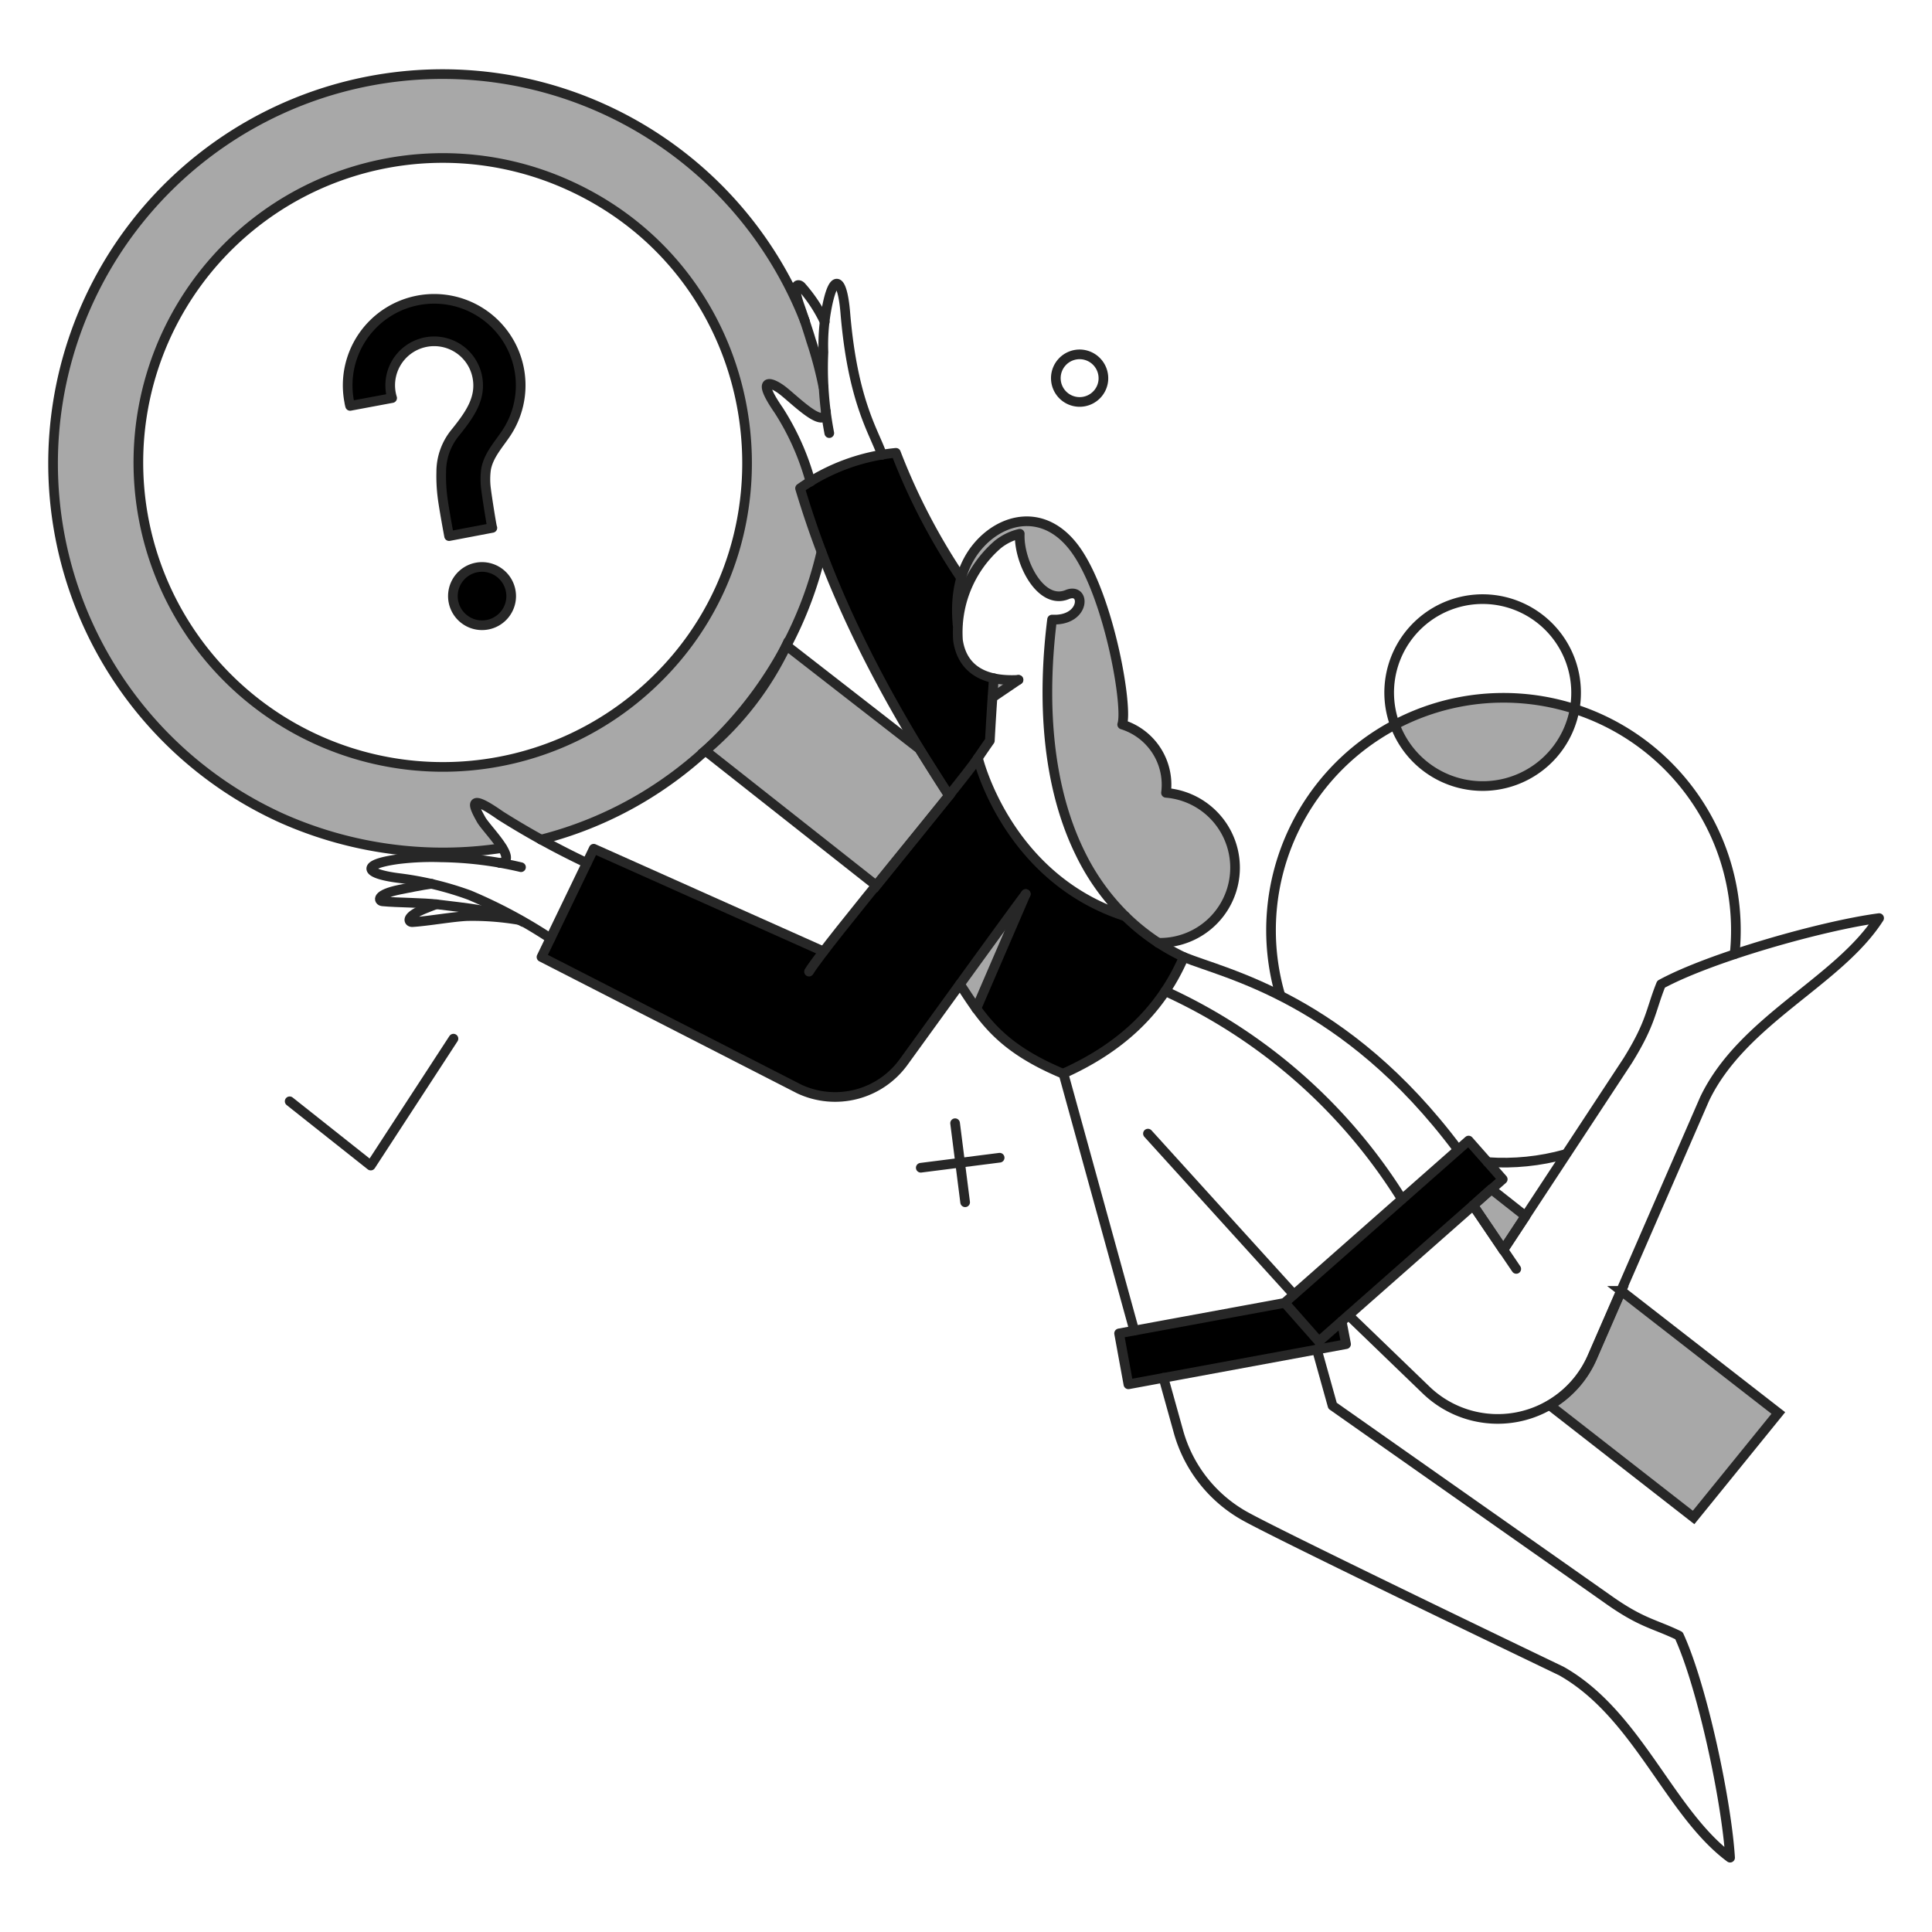 <svg xmlns="http://www.w3.org/2000/svg" fill="none" viewBox="-0.5 -0.5 200 200" id="Searching--Streamline-Bangalore" height="200" width="200"><desc>Searching Streamline Illustration: https://streamlinehq.com</desc><g id="Interface-Searching-01"><g id="color 2"><path id="Vector" fill="#000000" d="M115.99 94.355c-12.305 -3.969 -15.255 -16.39 -15.255 -16.39a64.695 64.695 0 0 0 1.21 -1.791l0.398 -6.408c-6.428 -1.777 -2.779 -9.604 -2.779 -9.604a70.526 70.526 0 0 1 -7.335 -13.781 20.833 20.833 0 0 0 -9.925 3.667c2.457 8.202 6.606 18.328 15.422 31.819 -3.794 4.736 -9.987 12.225 -12.97 16.119l-23.78 -10.646 -5.421 11.212 26.692 13.667a8.746 8.746 0 0 0 10.794 -2.798l5.842 -8.054c2.344 3.592 4.14 6.541 10.646 9.263 6.921 -3.114 9.918 -6.886 12.514 -12.079a21.261 21.261 0 0 1 -6.053 -4.197Z" stroke-width="1"></path><path id="Vector_2" fill="#000000" d="m116.312 142.805 -0.964 -5.274 22.533 -4.158 0.964 5.273 -22.533 4.159Z" stroke-width="1"></path><path id="Vector_3" fill="#000000" d="m136.028 138.363 -3.535 -4.007 19.036 -16.787 3.534 4.007 -19.035 16.787Z" stroke-width="1"></path><path id="Vector_4" fill="#000000" d="M49.486 58.192a3.016 3.016 0 1 0 -0.171 6.03 3.016 3.016 0 0 0 0.171 -6.03Z" stroke-width="1"></path><path id="Vector_5" fill="#000000" d="M51.944 44.316a8.955 8.955 0 1 0 -16.276 -3.252c0.023 0.153 0.054 0.304 0.095 0.454l4.347 -0.812a4.549 4.549 0 1 1 8.829 -2.136c0.398 2.17 -0.781 3.836 -2.25 5.671a6.383 6.383 0 0 0 -1.492 4.102c0.006 2.241 0.273 4.475 0.796 6.654l4.478 -0.851a23.087 23.087 0 0 1 -0.624 -6.124c0.284 -1.438 1.323 -2.534 2.098 -3.706Z" stroke-width="1"></path></g><g id="color 1"><path id="Subtract" fill="#a8a8a8" fill-rule="evenodd" d="M40.456 7.464a40.29 40.29 0 0 1 21.303 3.197c12.851 5.725 20.746 16.891 23.101 29.089 0 0 0.058 1.644 0.182 2.91 -0.785 0.474 -2.33 -0.843 -3.681 -1.994 -1.218 -1.038 -2.278 -1.94 -2.477 -1.271 -0.191 0.644 0.269 1.333 0.999 2.428 0.98 1.469 2.446 3.666 3.479 7.46l-0.995 0.809c0.301 1.206 1.015 3.234 1.854 5.622l0.344 0.982c-1.67 7.22 -5.366 14.095 -11.207 19.718a40.291 40.291 0 0 1 -17.855 10.03c-0.149 0.04 -1.166 -0.621 -2.375 -1.406 -1.653 -1.075 -3.665 -2.381 -4.311 -2.453 -1.026 -0.114 1.4 3.015 2.448 4.368 0.096 0.121 0.179 0.229 0.247 0.318A40.291 40.291 0 1 1 40.457 7.464Zm1.061 8.624a31.518 31.518 0 0 1 16.665 2.5c20.589 9.172 24.91 36.194 9.074 51.437a31.518 31.518 0 1 1 -25.74 -53.937Z" clip-rule="evenodd" stroke-width="1"></path><path id="Vector_6" fill="#a8a8a8" d="m155.12 128.892 2.306 -3.497 -3.554 -2.798 -1.871 1.683 3.118 4.613Z" stroke-width="1"></path><path id="Vector_7" fill="#a8a8a8" d="m167.333 133.131 -2.985 6.865a10.57 10.57 0 0 1 -4.424 4.975l14.897 11.615 8.772 -10.813 -16.26 -12.642Z" stroke-width="1"></path><path id="Vector_8" fill="#a8a8a8" d="M151.624 80.801a9.677 9.677 0 0 0 10.869 -7.902 24.069 24.069 0 0 0 -18.639 1.645 9.741 9.741 0 0 0 7.77 6.258Z" stroke-width="1"></path><path id="Vector_9" fill="#a8a8a8" d="M94.666 77.02 80.904 66.321A32.112 32.112 0 0 1 72.512 77.212l17.711 13.97 7.524 -9.319 -3.081 -4.843Z" stroke-width="1"></path><path id="Vector_10" fill="#a8a8a8" d="m105.706 92.067 -6.803 9.377a16.748 16.748 0 0 0 1.664 2.494l5.139 -11.871Z" stroke-width="1"></path><path id="Vector_11" fill="#a8a8a8" d="m102.228 71.727 2.702 -1.908a14.756 14.756 0 0 1 -2.57 -0.057l-0.132 1.965Z" stroke-width="1"></path><path id="Vector_12" fill="#a8a8a8" d="M120.205 81.576a6.518 6.518 0 0 0 -4.536 -7.07 3.647 3.647 0 0 0 0.17 -1.683c-1.248 -9.111 -3.138 -14.726 -6.258 -17.939 -2.117 -2.213 -6.446 -1.853 -9.017 1.379 -2.553 3.237 -1.911 7.506 -1.928 7.861a12.303 12.303 0 0 1 4.14 -8.243 5.63 5.63 0 0 1 2.305 -1.134c-0.132 2.875 2.155 7.43 4.915 6.295 1.846 -0.753 2.068 2.587 -1.569 2.587 -0.983 7.882 -0.681 16.915 2.949 24.273l0.586 1.114a22.766 22.766 0 0 0 7.43 8.054 7.763 7.763 0 0 0 8.157 -7.345 7.763 7.763 0 0 0 -7.345 -8.156v0.007Z" stroke-width="1"></path></g><g id="outlines"><path id="Vector_13" stroke="#272727" stroke-linejoin="round" d="m155.12 128.892 2.306 -3.497 -3.554 -2.798 -1.871 1.683 3.118 4.613Z" stroke-width="1"></path><path id="Vector_14" stroke="#272727" d="m167.333 133.131 -2.985 6.865a10.57 10.57 0 0 1 -4.424 4.975l14.897 11.615 8.772 -10.813 -16.26 -12.642Z" stroke-width="1"></path><path id="Vector_15" stroke="#272727" d="M94.666 77.02 80.904 66.321A32.112 32.112 0 0 1 72.512 77.212l17.711 13.97 7.524 -9.319 -3.081 -4.843Z" stroke-width="1"></path><path id="Vector_16" stroke="#272727" stroke-linecap="round" stroke-linejoin="round" d="M99.279 59.761A65.272 65.272 0 0 1 92.246 46.377a20.766 20.766 0 0 0 -9.924 3.672c2.458 8.204 6.597 18.318 15.422 31.815" stroke-width="1"></path><path id="Vector_17" stroke="#272727" stroke-linecap="round" stroke-linejoin="round" d="M85.347 44.335a35.728 35.728 0 0 1 -0.605 -8.374 20.179 20.179 0 0 1 0.298 -4.329c0.697 -3.917 1.651 -3.535 1.966 0.246 0.771 9.261 2.985 12.325 3.799 14.707" stroke-width="1"></path><path id="Vector_18" stroke="#272727" stroke-linecap="round" stroke-linejoin="round" d="M84.873 32.823a15.566 15.566 0 0 0 -2.439 -3.682c-0.298 -0.287 -0.995 -0.315 -0.132 2.08 0.185 0.511 0.924 2.722 1.153 3.516a39.42 39.42 0 0 1 1.286 4.839" stroke-width="1"></path><path id="Vector_19" stroke="#272727" stroke-linecap="round" stroke-linejoin="round" d="M85.007 42.123c-0.132 1.872 -3.023 -1.023 -4.386 -2.117 -1.227 -0.985 -2.985 -1.611 -0.51 1.966a26.642 26.642 0 0 1 3.289 7.392" stroke-width="1"></path><path id="Vector_20" stroke="#272727" stroke-linecap="round" stroke-linejoin="round" d="m156.463 130.858 -4.461 -6.579" stroke-width="1"></path><path id="Vector_21" stroke="#272727" stroke-linecap="round" stroke-linejoin="round" d="M102.386 69.713s-0.209 2.619 -0.417 6.457a84.65 84.65 0 0 0 -1.229 1.791" stroke-width="1"></path><path id="Vector_22" stroke="#272727" stroke-linecap="round" stroke-linejoin="round" d="m104.932 69.875 -2.695 1.829" stroke-width="1"></path><path id="Vector_23" stroke="#272727" stroke-linecap="round" stroke-linejoin="round" d="m133.438 133.505 -15.104 -16.654" stroke-width="1"></path><path id="Vector_24" stroke="#272727" stroke-linecap="round" stroke-linejoin="round" d="m105.687 92.048 -5.122 11.871" stroke-width="1"></path><path id="Vector_25" stroke="#272727" stroke-linecap="round" stroke-linejoin="round" d="M144.629 123.637a56.424 56.424 0 0 0 -24.499 -21.531" stroke-width="1"></path><path id="Vector_26" stroke="#272727" stroke-linecap="round" stroke-linejoin="round" d="m116.919 137.241 -7.338 -26.629" stroke-width="1"></path><path id="Vector_27" stroke="#272727" stroke-linecap="round" stroke-linejoin="round" d="m138.391 136.283 0.454 2.363 -22.533 4.159 -0.964 -5.274 17.146 -3.156" stroke-width="1"></path><path id="Vector_28" stroke="#272727" stroke-linecap="round" stroke-linejoin="round" d="M119.374 97.096a7.775 7.775 0 0 0 0.831 -15.522 6.518 6.518 0 0 0 -4.536 -7.07c0.612 -1.774 -1.281 -12.923 -4.688 -17.9 -3.198 -4.671 -7.872 -3.577 -10.435 -0.342 -2.562 3.235 -1.911 7.505 -1.928 7.861" stroke-width="1"></path><path id="Vector_29" stroke="#272727" stroke-linecap="round" stroke-linejoin="round" d="m155.12 128.892 12.874 -19.585c2.457 -3.951 2.362 -5.199 3.459 -7.92 5.142 -2.798 16.806 -6.087 22.572 -6.844 -4.235 6.617 -14.159 10.529 -18.072 18.734l-11.626 26.692a10.669 10.669 0 0 1 -7.705 6.213 10.677 10.677 0 0 1 -9.497 -2.791l-8.016 -7.731" stroke-width="1"></path><path id="Vector_30" stroke="#272727" stroke-linecap="round" stroke-linejoin="round" d="m136.028 138.363 -3.535 -4.007 19.036 -16.787 3.534 4.007 -19.035 16.787Z" stroke-width="1"></path><path id="Vector_31" stroke="#272727" stroke-linecap="round" stroke-linejoin="round" d="M51.242 88.835c2.061 -0.208 -1.365 -3.476 -1.928 -4.478 -0.761 -1.358 -1.568 -2.931 1.985 -0.435a84.421 84.421 0 0 0 8.941 4.914" stroke-width="1"></path><path id="Vector_32" stroke="#272727" stroke-linecap="round" stroke-linejoin="round" d="m119.941 142.125 1.568 5.634a14.454 14.454 0 0 0 6.673 8.582c3.252 1.89 32.949 16.144 32.949 16.144 7.921 4.478 11.153 14.631 17.467 19.32 -0.359 -5.804 -2.855 -17.675 -5.293 -22.985 -2.602 -1.264 -3.869 -1.269 -7.485 -3.856l-28.375 -19.944 -1.625 -5.823" stroke-width="1"></path><path id="Vector_33" stroke="#272727" stroke-linecap="round" stroke-linejoin="round" d="M105.687 92.048c-1.077 1.399 -7.533 10.333 -12.646 17.392a8.756 8.756 0 0 1 -10.794 2.796L55.555 98.571 60.961 87.361l23.78 10.624" stroke-width="1"></path><path id="Vector_34" stroke="#272727" stroke-linecap="round" stroke-linejoin="round" d="M115.99 94.355a22.236 22.236 0 0 0 6.059 4.22c-2.507 5.771 -6.798 9.507 -12.505 12.075 -6.524 -2.731 -8.31 -5.653 -10.665 -9.26" stroke-width="1"></path><path id="Vector_35" stroke="#272727" stroke-linecap="round" stroke-linejoin="round" d="M150.433 118.514c-11.711 -15.697 -24.121 -18.182 -28.384 -19.94" stroke-width="1"></path><path id="Vector_36" stroke="#272727" stroke-linecap="round" stroke-linejoin="round" d="M100.735 77.965s2.949 12.42 15.255 16.39a23.552 23.552 0 0 1 -4.632 -6.447c-3.639 -7.348 -3.932 -16.39 -2.949 -24.272h0.492c2.985 -0.17 2.929 -3.348 1.078 -2.587 -2.761 1.131 -5.047 -3.422 -4.914 -6.294a5.686 5.686 0 0 0 -2.306 1.133 12.063 12.063 0 0 0 -4.088 9.901c0.352 2.403 2.007 4.323 6.263 4.088" stroke-width="1"></path><path id="Vector_37" stroke="#272727" stroke-linecap="round" stroke-linejoin="round" d="M100.735 77.965c-1.777 2.687 -15.633 19.112 -17.486 22.118" stroke-width="1"></path><path id="Vector_38" stroke="#272727" stroke-linecap="round" stroke-linejoin="round" d="M44.193 90.99c-0.907 0.113 -2.778 0.493 -3.327 0.605 -2.494 0.513 -2.173 1.172 -1.776 1.21 1.606 0.152 4.215 0.133 5.708 0.321 2.401 0.303 7.033 0.737 8.848 1.815" stroke-width="1"></path><path id="Vector_39" stroke="#272727" stroke-linecap="round" stroke-linejoin="round" d="M44.666 93.107c-0.398 0.151 -0.756 0.284 -0.926 0.359 -2.382 0.907 -1.946 1.517 -1.55 1.492 1.608 -0.095 4.179 -0.566 5.69 -0.624a28.627 28.627 0 0 1 5.426 0.416" stroke-width="1"></path><path id="Vector_40" stroke="#272727" stroke-linecap="round" stroke-linejoin="round" d="M113.722 38.797a2.458 2.458 0 0 1 -1.657 2.178 2.463 2.463 0 1 1 -0.65 -4.787 2.473 2.473 0 0 1 2.306 2.609v0Z" stroke-width="1"></path><path id="Vector_41" stroke="#272727" stroke-linecap="round" stroke-linejoin="round" d="M179.072 98.268a24.065 24.065 0 0 0 -15.673 -25.07 24.063 24.063 0 0 0 -31.359 29.343" stroke-width="1"></path><path id="Vector_42" stroke="#272727" stroke-linecap="round" stroke-linejoin="round" d="M153.495 119.798c2.705 0.192 5.423 -0.084 8.035 -0.813" stroke-width="1"></path><path id="Vector_43" stroke="#272727" stroke-linecap="round" stroke-linejoin="round" d="M154.308 61.613a9.679 9.679 0 0 0 -10.985 10.15 9.678 9.678 0 0 0 16.885 5.872 9.673 9.673 0 0 0 2.358 -5.096 9.695 9.695 0 0 0 -8.259 -10.926v0Z" stroke-width="1"></path><path id="Vector_44" stroke="#272727" stroke-linecap="round" stroke-linejoin="round" d="M82.834 32.766a40.311 40.311 0 1 0 -54.198 51.419 41.05 41.05 0 0 0 22.855 3.1" stroke-width="1"></path><path id="Vector_45" stroke="#272727" stroke-linecap="round" stroke-linejoin="round" d="M84.535 56.622a40.177 40.177 0 0 1 -18.678 25.521 39.558 39.558 0 0 1 -10.358 4.273" stroke-width="1"></path><path id="Vector_46" stroke="#272727" stroke-linecap="round" stroke-linejoin="round" d="M58.182 18.589a31.518 31.518 0 1 0 9.074 51.437c15.835 -15.242 11.514 -42.265 -9.074 -51.437Z" stroke-width="1"></path><path id="Vector_47" stroke="#272727" stroke-linecap="round" stroke-linejoin="round" d="m29.486 113.505 8.394 6.654 8.563 -13.138" stroke-width="1"></path><path id="Vector_48" stroke="#272727" stroke-linecap="round" stroke-linejoin="round" d="m102.984 119.346 -8.167 1.039" stroke-width="1"></path><path id="Vector_49" stroke="#272727" stroke-linecap="round" stroke-linejoin="round" d="m99.411 123.958 -1.04 -8.185" stroke-width="1"></path><path id="Vector_50" stroke="#272727" stroke-linecap="round" stroke-linejoin="round" d="M52.417 61.292a3.017 3.017 0 1 1 -2.93 -3.1A3.025 3.025 0 0 1 52.417 61.292v0Z" stroke-width="1"></path><path id="Vector_51" stroke="#272727" stroke-linecap="round" stroke-linejoin="round" d="M51.925 44.316a8.955 8.955 0 1 0 -16.276 -3.252c0.022 0.153 0.054 0.304 0.095 0.454l4.348 -0.812a4.549 4.549 0 1 1 8.828 -2.136c0.398 2.17 -0.781 3.836 -2.25 5.671a6.383 6.383 0 0 0 -1.492 4.102c-0.022 0.806 0.014 1.613 0.105 2.415 0.11 1.055 0.707 4.239 0.707 4.239l4.478 -0.851c-0.057 0 -0.605 -3.553 -0.643 -3.95a7.616 7.616 0 0 1 0 -2.174c0.286 -1.438 1.325 -2.534 2.1 -3.706Z" stroke-width="1"></path><path id="Vector_52" stroke="#272727" stroke-linecap="round" stroke-linejoin="round" d="M56.48 96.642a51.36 51.36 0 0 0 -8.374 -4.478 33.146 33.146 0 0 0 -7.263 -1.758c-3.649 -0.448 -4.066 -1.43 -0.095 -1.966a28.416 28.416 0 0 1 4.405 -0.189c2.789 0.036 5.566 0.378 8.28 1.021" stroke-width="1"></path></g></g></svg>